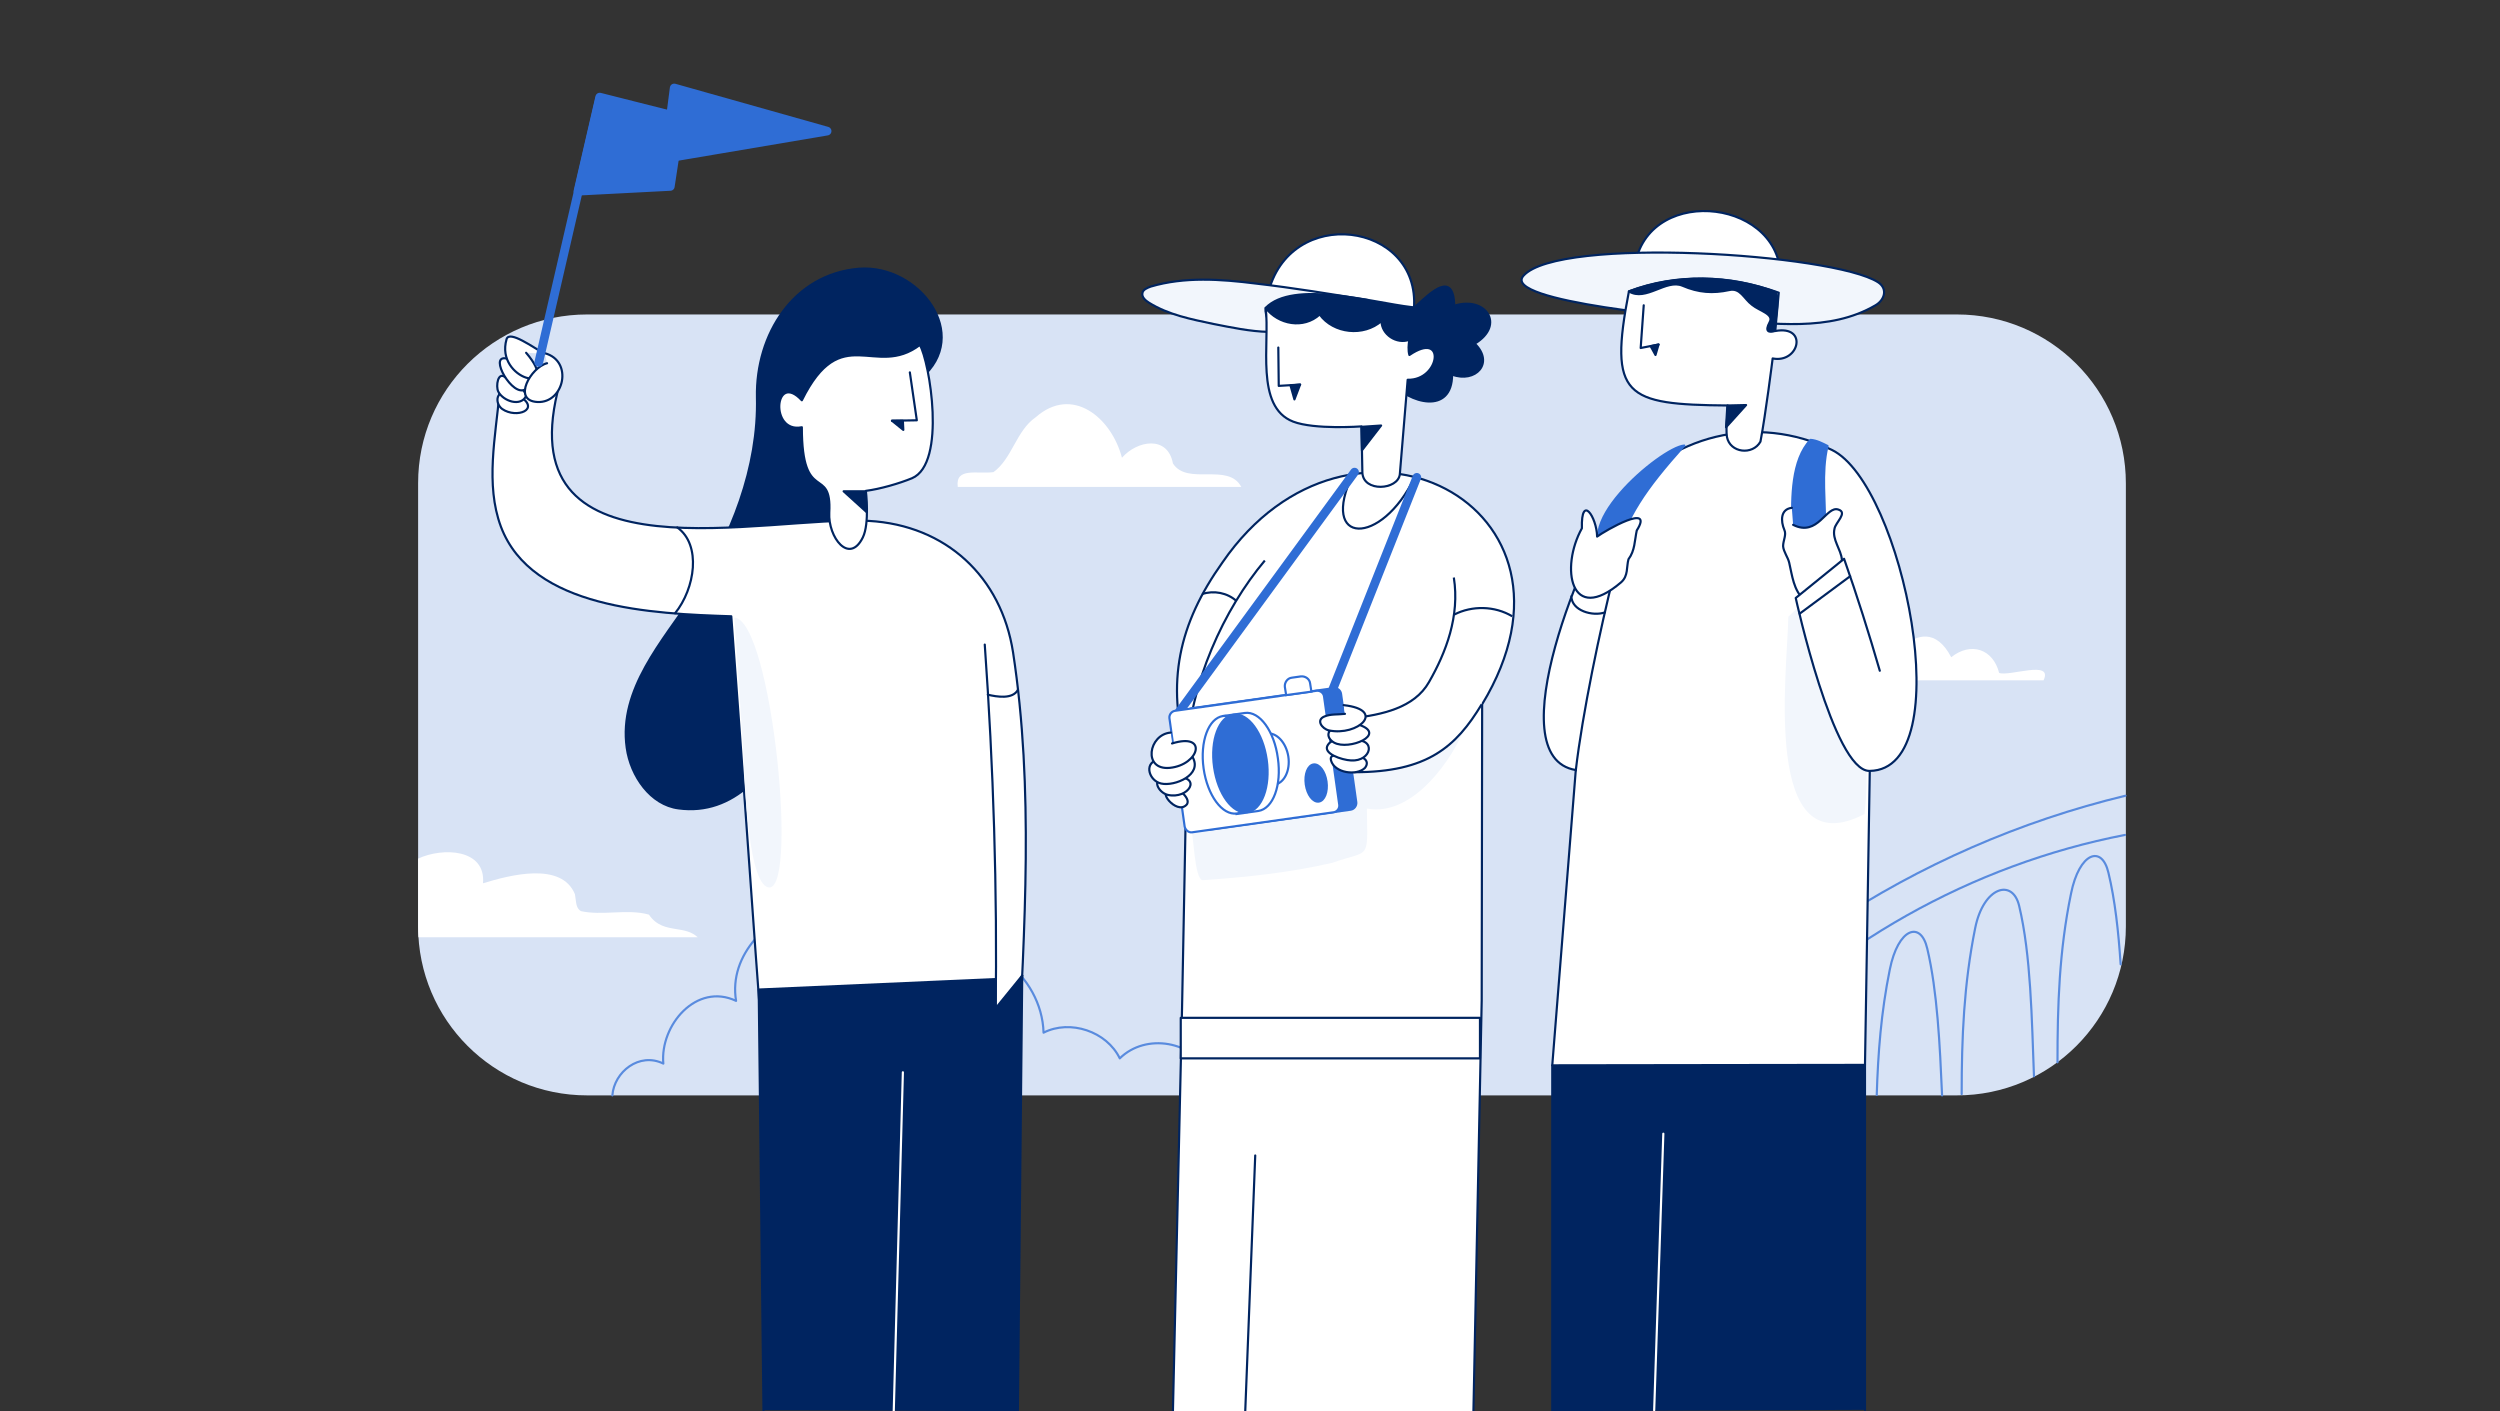 <svg width="574" height="324" viewBox="0 0 574 324" fill="none" xmlns="http://www.w3.org/2000/svg">
<rect x="0" y="0" width="574" height="324" fill="#333333" stroke="none"/>
<g clip-path="url(#clip0_17353_23738)">
<path opacity="0.988" d="M134.8 72.2H449.3C470.7 72.2 488.1 89.5 488.1 111V212.7C488.1 234.1 470.8 251.5 449.3 251.5H134.8C113.4 251.5 96 234.2 96 212.7V110.9C96 89.5 113.4 72.2 134.8 72.2Z" fill="#D9E4F7"/>
<path fill-rule="evenodd" clip-rule="evenodd" d="M96.079 215.2C96.027 214.374 96 213.54 96 212.7V197.142C101.585 194.514 111.571 194.845 110.9 202.8C117.1 200.9 128.9 197.8 132 205.3C132.075 205.652 132.119 206.029 132.163 206.408C132.294 207.535 132.427 208.676 133.4 209.2C135.773 209.722 138.304 209.613 140.833 209.505C143.631 209.385 146.426 209.265 149 210C150.743 212.587 153.056 212.96 155.315 213.325C157.073 213.608 158.799 213.887 160.2 215.2H96.079Z" fill="white"/>
<path d="M219.9 111.8H285C282 106.1 272.6 111.6 269.3 106.4C268.1 99.9 261.1 101.1 257.6 105.1C255.2 95.9 246.2 88.4 237.8 95.8C233.3 98.9 232.4 105.3 228.1 108.4C224.4 108.9 219.3 107.2 219.9 111.8Z" fill="white"/>
<path d="M430.8 156.2H469.2C471.5 151.4 461.3 155.4 459 154.5C457.6 149 452.5 147.3 448 150.9C441.1 137.7 430.2 156.2 430.8 156.2Z" fill="white"/>
<path d="M395.9 243.6C419.9 217 452.8 198.5 487.9 191.7" stroke="#598BDE" stroke-width="0.5" stroke-miterlimit="10" stroke-linecap="round" stroke-linejoin="round"/>
<path d="M430.9 251.4C431.2 241.8 431.9 232.4 433.9 222.6C435.8 213.1 441 211.3 442.5 217.8C444.8 227.5 445.4 239.9 445.9 251.5" stroke="#598BDE" stroke-width="0.5" stroke-miterlimit="10" stroke-linecap="round" stroke-linejoin="round"/>
<path d="M450.4 251.2C450.4 238.2 450.9 226 453.5 213.1C455.4 203.6 462.1 201.6 463.6 208C466.3 219.3 466.5 234 467 247.1" stroke="#598BDE" stroke-width="0.5" stroke-miterlimit="10" stroke-linecap="round" stroke-linejoin="round"/>
<path d="M472.4 243.9C472.4 230.7 472.8 218.3 475.5 205.2C477.4 195.7 482.6 193.9 484.1 200.4C485.6 206.6 486.4 213.9 486.9 221.4" stroke="#598BDE" stroke-width="0.5" stroke-miterlimit="10" stroke-linecap="round" stroke-linejoin="round"/>
<path d="M420.2 212.3C440.8 198.6 463.9 188.5 488 182.7" stroke="#598BDE" stroke-width="0.5" stroke-miterlimit="10" stroke-linecap="round" stroke-linejoin="round"/>
<path d="M140.6 251.5C141 246.1 146.8 241.5 152.3 244.2C151.5 235.4 159.9 225.5 169 229.8C165.5 208.5 205.4 194.8 212.7 216.5C225.6 213.4 239.2 223.8 239.6 237.1C245.7 234 254.1 236.8 257.1 243C263.1 237.1 274 239 277.8 246.6" stroke="#598BDE" stroke-width="0.5" stroke-miterlimit="10" stroke-linecap="round" stroke-linejoin="round"/>
<path d="M211.4 86.9C223.3 76.9 211 60.7 197.3 61.7C182.2 62.9 173.5 76.8 173.8 91.2C174.2 107.3 167.9 123.2 159.1 136.7C152.2 147.2 142 158.2 143.9 171.7C144.8 178.2 149.4 184.8 155.8 185.6C181.1 189 190.6 145 194.1 125.5C195.4 116.5 196 106.6 202.2 100" fill="#002460"/>
<path d="M211.4 86.9C223.3 76.9 211 60.7 197.3 61.7C182.2 62.9 173.5 76.8 173.8 91.2C174.2 107.3 167.9 123.2 159.1 136.7C152.2 147.2 142 158.2 143.9 171.7C144.8 178.2 149.4 184.8 155.8 185.6C181.1 189 190.6 145 194.1 125.5C195.4 116.5 196 106.6 202.2 100" stroke="#002460" stroke-width="0.5" stroke-linecap="round" stroke-linejoin="round"/>
<path d="M233.7 244.7C235.2 213.1 237.4 181.2 232.6 149.8C229.9 132.4 217.2 120.6 199.5 119.6C175.6 118.3 117.4 133.9 128 90C123.7 89.7 119.1 90.2 114.7 90.1C113.8 100.2 111.4 111.2 115 120.9C122.1 139.8 149.8 140.9 167.9 141.5C170.5 175.9 172.8 210.3 175.4 244.7" fill="white"/>
<path d="M233.7 244.7C235.2 213.1 237.4 181.2 232.6 149.8C229.9 132.4 217.2 120.6 199.5 119.6C175.6 118.3 117.4 133.9 128 90C123.7 89.7 119.1 90.2 114.7 90.1C113.8 100.2 111.4 111.2 115 120.9C122.1 139.8 149.8 140.9 167.9 141.5C170.5 175.9 172.8 210.3 175.4 244.7" stroke="#002460" stroke-width="0.5" stroke-linecap="round" stroke-linejoin="round"/>
<path d="M226.1 148C228.1 176.1 229 204.3 228.6 232.5C231.1 229.9 233 227.2 234.7 224" stroke="#002460" stroke-width="0.5" stroke-linecap="round" stroke-linejoin="round"/>
<path d="M155.5 121.1C161.1 125.1 159.6 135.1 155 140.8" stroke="#002460" stroke-width="0.5" stroke-linecap="round" stroke-linejoin="round"/>
<path d="M226.8 159.5C228.9 160 232.5 160.6 233.7 158.4" stroke="#002460" stroke-width="0.5" stroke-linecap="round" stroke-linejoin="round"/>
<path d="M184.1 91.9C177.8 85.1 176.6 99.6 184.1 98.1C184.1 116.1 191 106.6 190.4 117.7C190.1 123.4 195 129.7 198.1 123.4C199.7 120.2 198.8 112.7 198.8 112.7C202 112.3 206.5 111 209.4 109.8C217.4 106.4 213.4 82.9 211.2 79.2C200.9 87 193.2 73.5 184.1 91.9Z" fill="white" stroke="#002460" stroke-width="0.5" stroke-linecap="round" stroke-linejoin="round"/>
<path d="M208.9 85.5L210.5 96.5L204.8 96.6" stroke="#002460" stroke-width="0.5" stroke-linecap="round" stroke-linejoin="round"/>
<path d="M204.8 96.6H207.3L207.4 98.7L204.8 96.6Z" fill="#002460" stroke="#002460" stroke-width="0.5" stroke-linecap="round" stroke-linejoin="round"/>
<path d="M193.7 112.8H198.7L199 117.6L193.7 112.8Z" fill="#002460" stroke="#002460" stroke-width="0.5" stroke-linecap="round" stroke-linejoin="round"/>
<path d="M116.6 90.6C114.1 89.2 113.4 92.5 115.3 93.9C118.6 96.2 124.3 94 119.2 90.9" fill="white"/>
<path d="M116.6 90.6C114.1 89.2 113.4 92.5 115.3 93.9C118.6 96.2 124.3 94 119.2 90.9" stroke="#002460" stroke-width="0.5" stroke-linecap="round" stroke-linejoin="round"/>
<path d="M116.1 86.7C114.3 85.1 113.8 88.7 114.4 89.9C115.5 92.1 119.6 93.5 120.8 90.9C120.3 88.7 117.7 88.1 116.1 86.7Z" fill="white" stroke="#002460" stroke-width="0.5" stroke-linecap="round" stroke-linejoin="round"/>
<path d="M117.1 82.6C111.7 80.3 116.9 90.3 120.1 89.6C124.9 88.4 119.5 83.8 117.1 82.6Z" fill="white" stroke="#002460" stroke-width="0.5" stroke-linecap="round" stroke-linejoin="round"/>
<path d="M120.8 81C129.3 90.9 113.6 87.3 116.3 77.9C116.9 75.7 122.6 79.9 125 81.2" fill="white"/>
<path d="M120.8 81C129.3 90.9 113.6 87.3 116.3 77.9C116.9 75.7 122.6 79.9 125 81.2" stroke="#002460" stroke-width="0.5" stroke-linecap="round" stroke-linejoin="round"/>
<path d="M125.6 83.4C121.9 84.3 117.5 92 123.4 92.3C129.5 92.6 131.7 82.9 125.1 81.1" fill="white"/>
<path d="M125.6 83.4C121.9 84.3 117.5 92 123.4 92.3C129.5 92.6 131.7 82.9 125.1 81.1" stroke="#002460" stroke-width="0.5" stroke-linecap="round" stroke-linejoin="round"/>
<path d="M175.3 323.8L174.2 227.2L228.6 224.8V231.5L234.7 224L233.7 324" fill="#002460"/>
<path d="M175.3 323.8L174.2 227.2L228.6 224.8V231.5L234.7 224L233.7 324" stroke="#002460" stroke-width="0.5" stroke-linecap="round" stroke-linejoin="round"/>
<path d="M123.7 83.2L137.7 22.6" stroke="#2F6DD5" stroke-width="2" stroke-linecap="round" stroke-linejoin="round"/>
<path d="M132.7 43.9L153.9 42.8L156.3 27L137.7 22.3L132.7 43.9Z" fill="#2F6DD5" stroke="#2F6DD5" stroke-width="2" stroke-linecap="round" stroke-linejoin="round"/>
<path d="M154.8 20.2L189.9 30.1L152.7 36.4L154.8 20.2Z" fill="#2F6DD5" stroke="#2F6DD5" stroke-width="2" stroke-linecap="round" stroke-linejoin="round"/>
<path d="M338.3 324L340.2 229.7L340.3 161.7C368.1 115.8 310 86.6 280.7 129.1C270.6 143.3 267.7 156.6 272.5 173.7L271.4 231.4L269.3 324.2" fill="white"/>
<path d="M338.3 324L340.2 229.7L340.3 161.7C368.1 115.8 310 86.6 280.7 129.1C270.6 143.3 267.7 156.6 272.5 173.7L271.4 231.4L269.3 324.2" stroke="#002460" stroke-width="0.5" stroke-miterlimit="10"/>
<path d="M309.3 183.8C329.2 196.4 348.4 146.1 332.3 158.9C327.2 164 308.9 173.5 309.3 183.8Z" fill="#F2F6FC"/>
<path d="M273.3 189C274.1 191.7 274.2 201.7 276.1 202.1C286.1 201.4 296 200.4 305.9 198.1C315.2 194.8 313.9 198.3 313.8 182.9C312.2 179.4 306.7 182.6 304 182.8C293.7 186.7 283.1 182.6 273.3 189Z" fill="#F2F6FC"/>
<path d="M310.6 108.9C302.8 125.2 317.1 125.6 324.8 109.6" stroke="#002460" stroke-width="0.5" stroke-miterlimit="10"/>
<path d="M272.4 173.7C273.2 156.8 281 139.9 290.4 128.7" stroke="#002460" stroke-width="0.5" stroke-miterlimit="10"/>
<path d="M333.8 132.6C335.2 141.5 332 149.8 328.1 156.6C324.7 162.6 317.2 164.1 310.6 164.9C310 169 309 177.2 311 177.3C327.7 177.3 334.3 171.5 340.2 161.7" fill="white"/>
<path d="M333.8 132.6C335.2 141.5 332 149.8 328.1 156.6C324.7 162.6 317.2 164.1 310.6 164.9C310 169 309 177.2 311 177.3C327.7 177.3 334.3 171.5 340.2 161.7" stroke="#002460" stroke-width="0.5" stroke-miterlimit="10"/>
<path d="M333.9 141.1C338 139 343.2 139.1 347.2 141.5" stroke="#002460" stroke-width="0.5" stroke-miterlimit="10"/>
<path d="M276 136.4C278.7 135.5 281.8 136.1 283.9 138" stroke="#002460" stroke-width="0.5" stroke-miterlimit="10"/>
<path d="M305.8 158.8L325.3 109.6" stroke="#2F6DD5" stroke-width="2" stroke-miterlimit="10" stroke-linecap="round" stroke-linejoin="round"/>
<path d="M270.1 164.3L311 108.4" stroke="#2F6DD5" stroke-width="2" stroke-miterlimit="10" stroke-linecap="round" stroke-linejoin="round"/>
<path d="M275.9 189.2L272.4 164.3C272.3 163.5 272.9 162.7 273.7 162.6L306.2 158C307 157.9 307.8 158.5 307.9 159.3L311.4 184.2C311.5 185 310.9 185.8 310.1 185.9L277.6 190.5C276.8 190.6 276 190.1 275.9 189.2Z" fill="#2F6DD5" stroke="#2F6DD5" stroke-width="0.5" stroke-miterlimit="10"/>
<path d="M272 189.8L268.5 164.9C268.4 164.1 269 163.3 269.8 163.2L302.3 158.6C303.1 158.5 303.9 159.1 304 159.9L307.5 184.8C307.6 185.6 307 186.4 306.2 186.5L273.7 191.1C272.9 191.2 272.2 190.6 272 189.8Z" fill="white" stroke="#2F6DD5" stroke-width="0.5" stroke-miterlimit="10"/>
<path d="M286 169L290.8 168.4C293.1 168.1 295.3 170.5 295.8 173.7C296.3 177 294.8 179.9 292.5 180.2L287.7 180.9L286 169Z" fill="white" stroke="#2F6DD5" stroke-width="0.5" stroke-miterlimit="10"/>
<path d="M302.789 184.04C304.102 183.855 304.897 181.799 304.566 179.448C304.235 177.096 302.903 175.34 301.59 175.524C300.278 175.709 299.482 177.765 299.813 180.117C300.144 182.468 301.477 184.225 302.789 184.04Z" fill="#2F6DD5" stroke="#2F6DD5" stroke-width="0.5" stroke-miterlimit="10"/>
<path d="M280.8 164.4L285.8 163.7C289.2 163.2 292.6 167.9 293.4 174.1C294.3 180.3 292.3 185.7 288.9 186.2L283.9 186.9L280.8 164.4Z" fill="white" stroke="#2F6DD5" stroke-width="0.5" stroke-miterlimit="10"/>
<path d="M283.964 186.778C287.3 186.309 289.299 180.918 288.429 174.738C287.559 168.559 284.149 163.929 280.813 164.399C277.477 164.869 275.478 170.259 276.348 176.439C277.218 182.619 280.628 187.248 283.964 186.778Z" fill="white"/>
<path d="M286.371 186.472C289.707 186.003 291.706 180.612 290.836 174.433C289.966 168.253 286.556 163.624 283.22 164.094C279.884 164.564 277.885 169.954 278.755 176.133C279.625 182.313 283.035 186.942 286.371 186.472Z" fill="#2F6DD5" stroke="#2F6DD5" stroke-width="0.5" stroke-miterlimit="10"/>
<path d="M283.964 186.778C287.3 186.309 289.299 180.918 288.429 174.738C287.559 168.559 284.149 163.929 280.813 164.399C277.477 164.869 275.478 170.259 276.348 176.439C277.218 182.619 280.628 187.248 283.964 186.778Z" stroke="#2F6DD5" stroke-width="0.5" stroke-miterlimit="10"/>
<path d="M295.3 159.6L295 157.7C294.9 156.7 295.6 155.7 296.6 155.6L298.7 155.3C299.7 155.2 300.7 155.9 300.8 156.9L301.1 158.8L295.3 159.6Z" fill="white" stroke="#2F6DD5" stroke-width="0.5" stroke-miterlimit="10"/>
<path d="M310.8 173.8C312.4 173.3 314.8 174.5 313.4 176.3C311.5 178.2 306.4 177.5 305.6 174.6C305 172.4 309.2 174 310.8 173.8Z" fill="white" stroke="#002460" stroke-width="0.5" stroke-miterlimit="10" stroke-linecap="round" stroke-linejoin="round"/>
<path d="M310.6 170C316.2 169.4 314.9 174.9 310.2 174.6C308.1 174.5 303.5 173 304.9 171C306.2 169.1 308.5 170.5 310.6 170Z" fill="white" stroke="#002460" stroke-width="0.5" stroke-miterlimit="10" stroke-linecap="round" stroke-linejoin="round"/>
<path d="M312 166.4C318.6 168.6 309.7 172.4 306.3 170.5C304.1 169.2 304.9 167 307.2 167.2C308.7 166.9 310.1 166.2 312 166.4Z" fill="white" stroke="#002460" stroke-width="0.5" stroke-miterlimit="10" stroke-linecap="round" stroke-linejoin="round"/>
<path d="M308.8 163.9C307.2 164.1 305.5 163.9 304.1 164.5C302.1 165.3 303.5 167.3 305.1 167.7C311.8 169.1 318.4 163 308.5 161.9" fill="white"/>
<path d="M308.8 163.9C307.2 164.1 305.5 163.9 304.1 164.5C302.1 165.3 303.5 167.3 305.1 167.7C311.8 169.1 318.4 163 308.5 161.9" stroke="#002460" stroke-width="0.5" stroke-miterlimit="10" stroke-linecap="round" stroke-linejoin="round"/>
<path d="M269 181.9C265.3 181 270.1 187.2 272.4 184.8C273.2 184 272.2 182.7 271.5 182.1C270.9 181.7 270.2 182.3 269 181.9Z" fill="white" stroke="#002460" stroke-width="0.5" stroke-miterlimit="10" stroke-linecap="round" stroke-linejoin="round"/>
<path d="M291.6 65.8C297.9 46.4 328 51.8 324.4 72.8L291.6 65.8Z" fill="white"/>
<path d="M291.6 65.8C297.9 46.4 328 51.8 324.4 72.8" stroke="#002460" stroke-width="0.5" stroke-miterlimit="10" stroke-linecap="round" stroke-linejoin="round"/>
<path d="M314.1 68.9C305.5 67.5 297 66.1 288.3 65.1C280.3 64.1 272 63.5 264.2 65.8C263.4 66.1 262.4 66.5 262.3 67.3C262.1 68.2 263 69 263.8 69.5C268.3 72.3 273.5 73.3 278.7 74.4C282.8 75.2 287 76.1 291.2 76.2" fill="#F2F6FC"/>
<path d="M314.1 68.9C305.5 67.5 297 66.1 288.3 65.1C280.3 64.1 272 63.5 264.2 65.8C263.4 66.1 262.4 66.5 262.3 67.3C262.1 68.2 263 69 263.8 69.5C268.3 72.3 273.5 73.3 278.7 74.4C282.8 75.2 287 76.1 291.2 76.2" stroke="#002460" stroke-width="0.5" stroke-miterlimit="10" stroke-linecap="round" stroke-linejoin="round"/>
<path d="M267.3 178.7C264.3 178.8 266 182 268.1 182.5C272.9 183.6 276.2 178.2 269.8 178.4" fill="white"/>
<path d="M267.3 178.7C264.3 178.8 266 182 268.1 182.5C272.9 183.6 276.2 178.2 269.8 178.4" stroke="#002460" stroke-width="0.5" stroke-miterlimit="10" stroke-linecap="round" stroke-linejoin="round"/>
<path d="M265.6 174.5C262.6 175.4 263.9 179.3 266.6 179.9C269.7 180.6 276.2 177.9 273.8 173.8C270.9 172 269.6 174.3 265.6 174.5Z" fill="white" stroke="#002460" stroke-width="0.5" stroke-miterlimit="10" stroke-linecap="round" stroke-linejoin="round"/>
<path d="M269.1 170.7C277.4 168.1 275.4 175.6 268.6 176.3C262.3 176.9 263.7 168.6 268.8 168.2" fill="white"/>
<path d="M269.1 170.7C277.4 168.1 275.4 175.6 268.6 176.3C262.3 176.9 263.7 168.6 268.8 168.2" stroke="#002460" stroke-width="0.5" stroke-miterlimit="10" stroke-linecap="round" stroke-linejoin="round"/>
<path d="M290.6 70.7C296.9 64.2 315.3 69.5 324 70.5C324.5 70.6 325 70.5 325.3 70.1C328.6 67.1 333.7 62.1 333.9 70.2C341.1 67.9 345.7 74.6 338.6 78.9C343.2 83.4 338.7 88 333.4 86C333.4 95.3 323.5 92.6 319.4 87.7C312.3 87 289.7 79 290.6 70.7Z" fill="#002460" stroke="#002460" stroke-width="0.5" stroke-miterlimit="10" stroke-linecap="round" stroke-linejoin="round"/>
<path d="M290.6 70.7C291.6 78.8 288.1 93.4 296.9 96.8C301.8 98.7 312.6 97.9 312.6 97.9C312.6 97.9 312.8 108.1 312.8 108.5C313 113.1 321 112.5 321.4 108.9L323.2 87.2C330.7 87.4 332.1 75.7 323.6 81.5C323.3 80.5 323.4 79 323.6 78C320.7 79.1 317.2 76.8 317.2 73.7C313.1 77.3 306.2 76.6 303 72.2C299.3 75.6 293.5 74.5 290.6 70.7Z" fill="white" stroke="#002460" stroke-width="0.5" stroke-miterlimit="10" stroke-linecap="round" stroke-linejoin="round"/>
<path d="M293.5 79.8L293.6 88.6L298.5 88.3" stroke="#002460" stroke-width="0.5" stroke-miterlimit="10" stroke-linecap="round" stroke-linejoin="round"/>
<path d="M296.3 88.5L298.5 88.3L297.2 91.7L296.3 88.5Z" fill="#002460" stroke="#002460" stroke-width="0.5" stroke-miterlimit="10" stroke-linecap="round" stroke-linejoin="round"/>
<path d="M312.6 98L317.1 97.7L312.7 103.4L312.6 98Z" fill="#002460" stroke="#002460" stroke-width="0.5" stroke-miterlimit="10" stroke-linecap="round" stroke-linejoin="round"/>
<path d="M356.4 244.6L361.8 176.8C343.5 173.8 364.3 124.7 371.4 115.3C383.1 99.7 403.4 94.9 420.6 103.3C436.9 111.2 450.2 176.7 429.3 177L428.2 244.5V244.4" fill="white"/>
<path d="M356.4 244.6L361.8 176.8C343.5 173.8 364.3 124.7 371.4 115.3C383.1 99.7 403.4 94.9 420.6 103.3C436.9 111.2 450.2 176.7 429.3 177L428.2 244.5V244.4" stroke="#002460" stroke-width="0.5" stroke-miterlimit="10" stroke-linecap="round" stroke-linejoin="round"/>
<path d="M370.6 131.7C367.4 144.4 363.3 163.9 361.8 176.9" stroke="#002460" stroke-width="0.5" stroke-miterlimit="10" stroke-linecap="round" stroke-linejoin="round"/>
<path d="M411.5 120.5C411.4 114.3 411.3 105.6 415.7 101C417.1 101.1 418.4 101.8 419.6 102.4C418.1 108.7 419.2 115.4 419 121.7C417 123.2 412.3 123.5 411.5 120.5Z" fill="#2F6DD5" stroke="#2F6DD5" stroke-width="0.5" stroke-miterlimit="10" stroke-linecap="round" stroke-linejoin="round"/>
<path d="M411.4 116.6C408.8 116.9 408.8 119.6 409.7 121.7C410.2 122.8 409.4 124.1 409.4 125.4C409.5 126.7 410.5 127.9 410.8 129.2C411.5 132.2 411.8 135.5 414.2 137.7C417.8 136.1 423.3 133 422.9 128.5C422.7 126.1 420.6 123.9 421.2 121.4C421.4 120 424.3 117.7 422.1 117C419.3 116 417.4 123.4 411.7 120.5" fill="white"/>
<path d="M411.4 116.6C408.8 116.9 408.8 119.6 409.7 121.7C410.2 122.8 409.4 124.1 409.4 125.4C409.5 126.7 410.5 127.9 410.8 129.2C411.5 132.2 411.8 135.5 414.2 137.7C417.8 136.1 423.3 133 422.9 128.5C422.7 126.1 420.6 123.9 421.2 121.4C421.4 120 424.3 117.7 422.1 117C419.3 116 417.4 123.4 411.7 120.5" stroke="#002460" stroke-width="0.5" stroke-miterlimit="10" stroke-linecap="round" stroke-linejoin="round"/>
<path d="M375.5 60.3C379.2 42.1 409.9 45.9 408.8 64.7L375.5 60.3Z" fill="white"/>
<path d="M375.5 60.3C379.2 42.1 409.9 45.9 408.8 64.7" stroke="#002460" stroke-width="0.5" stroke-miterlimit="10" stroke-linecap="round" stroke-linejoin="round"/>
<path d="M415.6 136.9C413.9 138.5 412.3 140 410.6 141.6C410.4 154 404.4 199.2 428.1 186.9C430 170 426.6 150.3 415.6 136.9Z" fill="#F2F6FC"/>
<path d="M356.4 324V244.6L428.2 244.5V323.7" fill="#002460"/>
<path d="M356.4 324V244.6L428.2 244.5V323.7" stroke="#002460" stroke-width="0.5" stroke-miterlimit="10" stroke-linecap="round" stroke-linejoin="round"/>
<path d="M395.2 73.5C389.7 73.2 344.4 69.3 349.8 63.3C357.9 54.2 420.9 58.2 431.2 64.8C433.5 66.3 432.7 68.9 430.6 70.1C420 76.3 407.1 74.2 395.2 73.5Z" fill="#F2F6FC" stroke="#002460" stroke-width="0.5" stroke-miterlimit="10" stroke-linecap="round" stroke-linejoin="round"/>
<path d="M429.2 177C421 177 412.3 137.3 412.3 137.3L423.4 128.3C426.3 136.5 429.2 145.7 431.6 154" fill="white"/>
<path d="M429.2 177C421 177 412.3 137.3 412.3 137.3L423.4 128.3C426.3 136.5 429.2 145.7 431.6 154" stroke="#002460" stroke-width="0.5" stroke-miterlimit="10" stroke-linecap="round" stroke-linejoin="round"/>
<path d="M374 66.9C369.3 91.1 373.1 92.9 396.7 93.1C396.7 95.5 396.2 97.9 396.5 100.3C397.2 104 402.4 104.6 404.2 101.4C405.4 95.1 407 82.3 407 82.3C413.1 83.5 415.2 74.6 407.6 76L408.4 67.2C397.2 63.2 384.9 62.7 374 66.9Z" fill="white" stroke="#002460" stroke-width="0.5" stroke-miterlimit="10" stroke-linecap="round" stroke-linejoin="round"/>
<path d="M377.4 70.1L376.7 79.9L380.8 79.1" fill="white"/>
<path d="M377.4 70.1L376.7 79.9L380.8 79.1" stroke="#002460" stroke-width="0.5" stroke-miterlimit="10" stroke-linecap="round" stroke-linejoin="round"/>
<path d="M379 79.5L380.8 79.1L380.1 81.5L379 79.5Z" fill="#002460" stroke="#002460" stroke-width="0.5" stroke-miterlimit="10" stroke-linecap="round" stroke-linejoin="round"/>
<path d="M396.6 93.1L400.9 93L396.3 98.1L396.6 93.1Z" fill="#002460" stroke="#002460" stroke-width="0.5" stroke-miterlimit="10" stroke-linecap="round" stroke-linejoin="round"/>
<path d="M374 66.9C377.9 69.3 382.5 64 386.3 65.6C390 67.2 393.3 67.4 397 66.6C399.6 66 400.4 68.6 402.3 70C404 71.4 407.4 72.1 406.3 74C405.1 76.2 406.2 76.4 407.5 76C407.5 73.2 408.6 69.6 407.8 67.1C397.1 63 384.9 62.9 374 66.9Z" fill="#002460" stroke="#002460" stroke-width="0.5" stroke-miterlimit="10" stroke-linecap="round" stroke-linejoin="round"/>
<path d="M370.6 128.6C373.5 118.5 377.6 112.5 386.7 102.3C381.4 102.7 358 122.4 370.6 128.6Z" fill="#2F6DD5" stroke="#2F6DD5" stroke-width="0.5" stroke-miterlimit="10" stroke-linecap="round" stroke-linejoin="round"/>
<path d="M372.2 133.7C360.5 143.7 358.2 130.3 363.2 121.3C363 113.3 366.6 118.7 366.7 123.2C368.6 121.8 379.9 115.3 375.8 121.8C375.3 124.1 375.4 126.4 373.9 128.4C373.4 130.2 373.9 132.2 372.2 133.7Z" fill="white" stroke="#002460" stroke-width="0.5" stroke-miterlimit="10" stroke-linecap="round" stroke-linejoin="round"/>
<path d="M360.8 136.9C360.8 140.2 365.7 141.6 368.5 140.6L360.8 136.9Z" fill="white"/>
<path d="M360.8 136.9C360.8 140.2 365.7 141.6 368.5 140.6" stroke="#002460" stroke-width="0.5" stroke-miterlimit="10" stroke-linecap="round" stroke-linejoin="round"/>
<path d="M413.2 140.9L424.8 132.3" stroke="#002460" stroke-width="0.5" stroke-miterlimit="10" stroke-linecap="round" stroke-linejoin="round"/>
<path d="M168.6 141.8C169.3 151.7 169.9 160.9 170.6 171.4C170.9 176.4 171.4 201.2 176 203.6C183.7 207.5 177.3 142.3 168.6 141.8Z" fill="#F2F6FC"/>
<path d="M339.8 233.7H271.1V243H339.8V233.7Z" fill="white" stroke="#002460" stroke-width="0.5" stroke-miterlimit="10" stroke-linecap="round" stroke-linejoin="round"/>
<path d="M207.3 246.2L205.2 324.2" stroke="white" stroke-width="0.5" stroke-miterlimit="10" stroke-linecap="round" stroke-linejoin="round"/>
<path d="M381.9 260.3L379.8 323.8" stroke="white" stroke-width="0.5" stroke-miterlimit="10" stroke-linecap="round" stroke-linejoin="round"/>
<path d="M288.2 265.3L285.9 324.2" stroke="#002460" stroke-width="0.5" stroke-miterlimit="10" stroke-linecap="round" stroke-linejoin="round"/>
</g>
<defs>
<clipPath id="clip0_17353_23738">
<rect width="570" height="324" fill="white" transform="translate(2)"/>
</clipPath>
</defs>
</svg>
